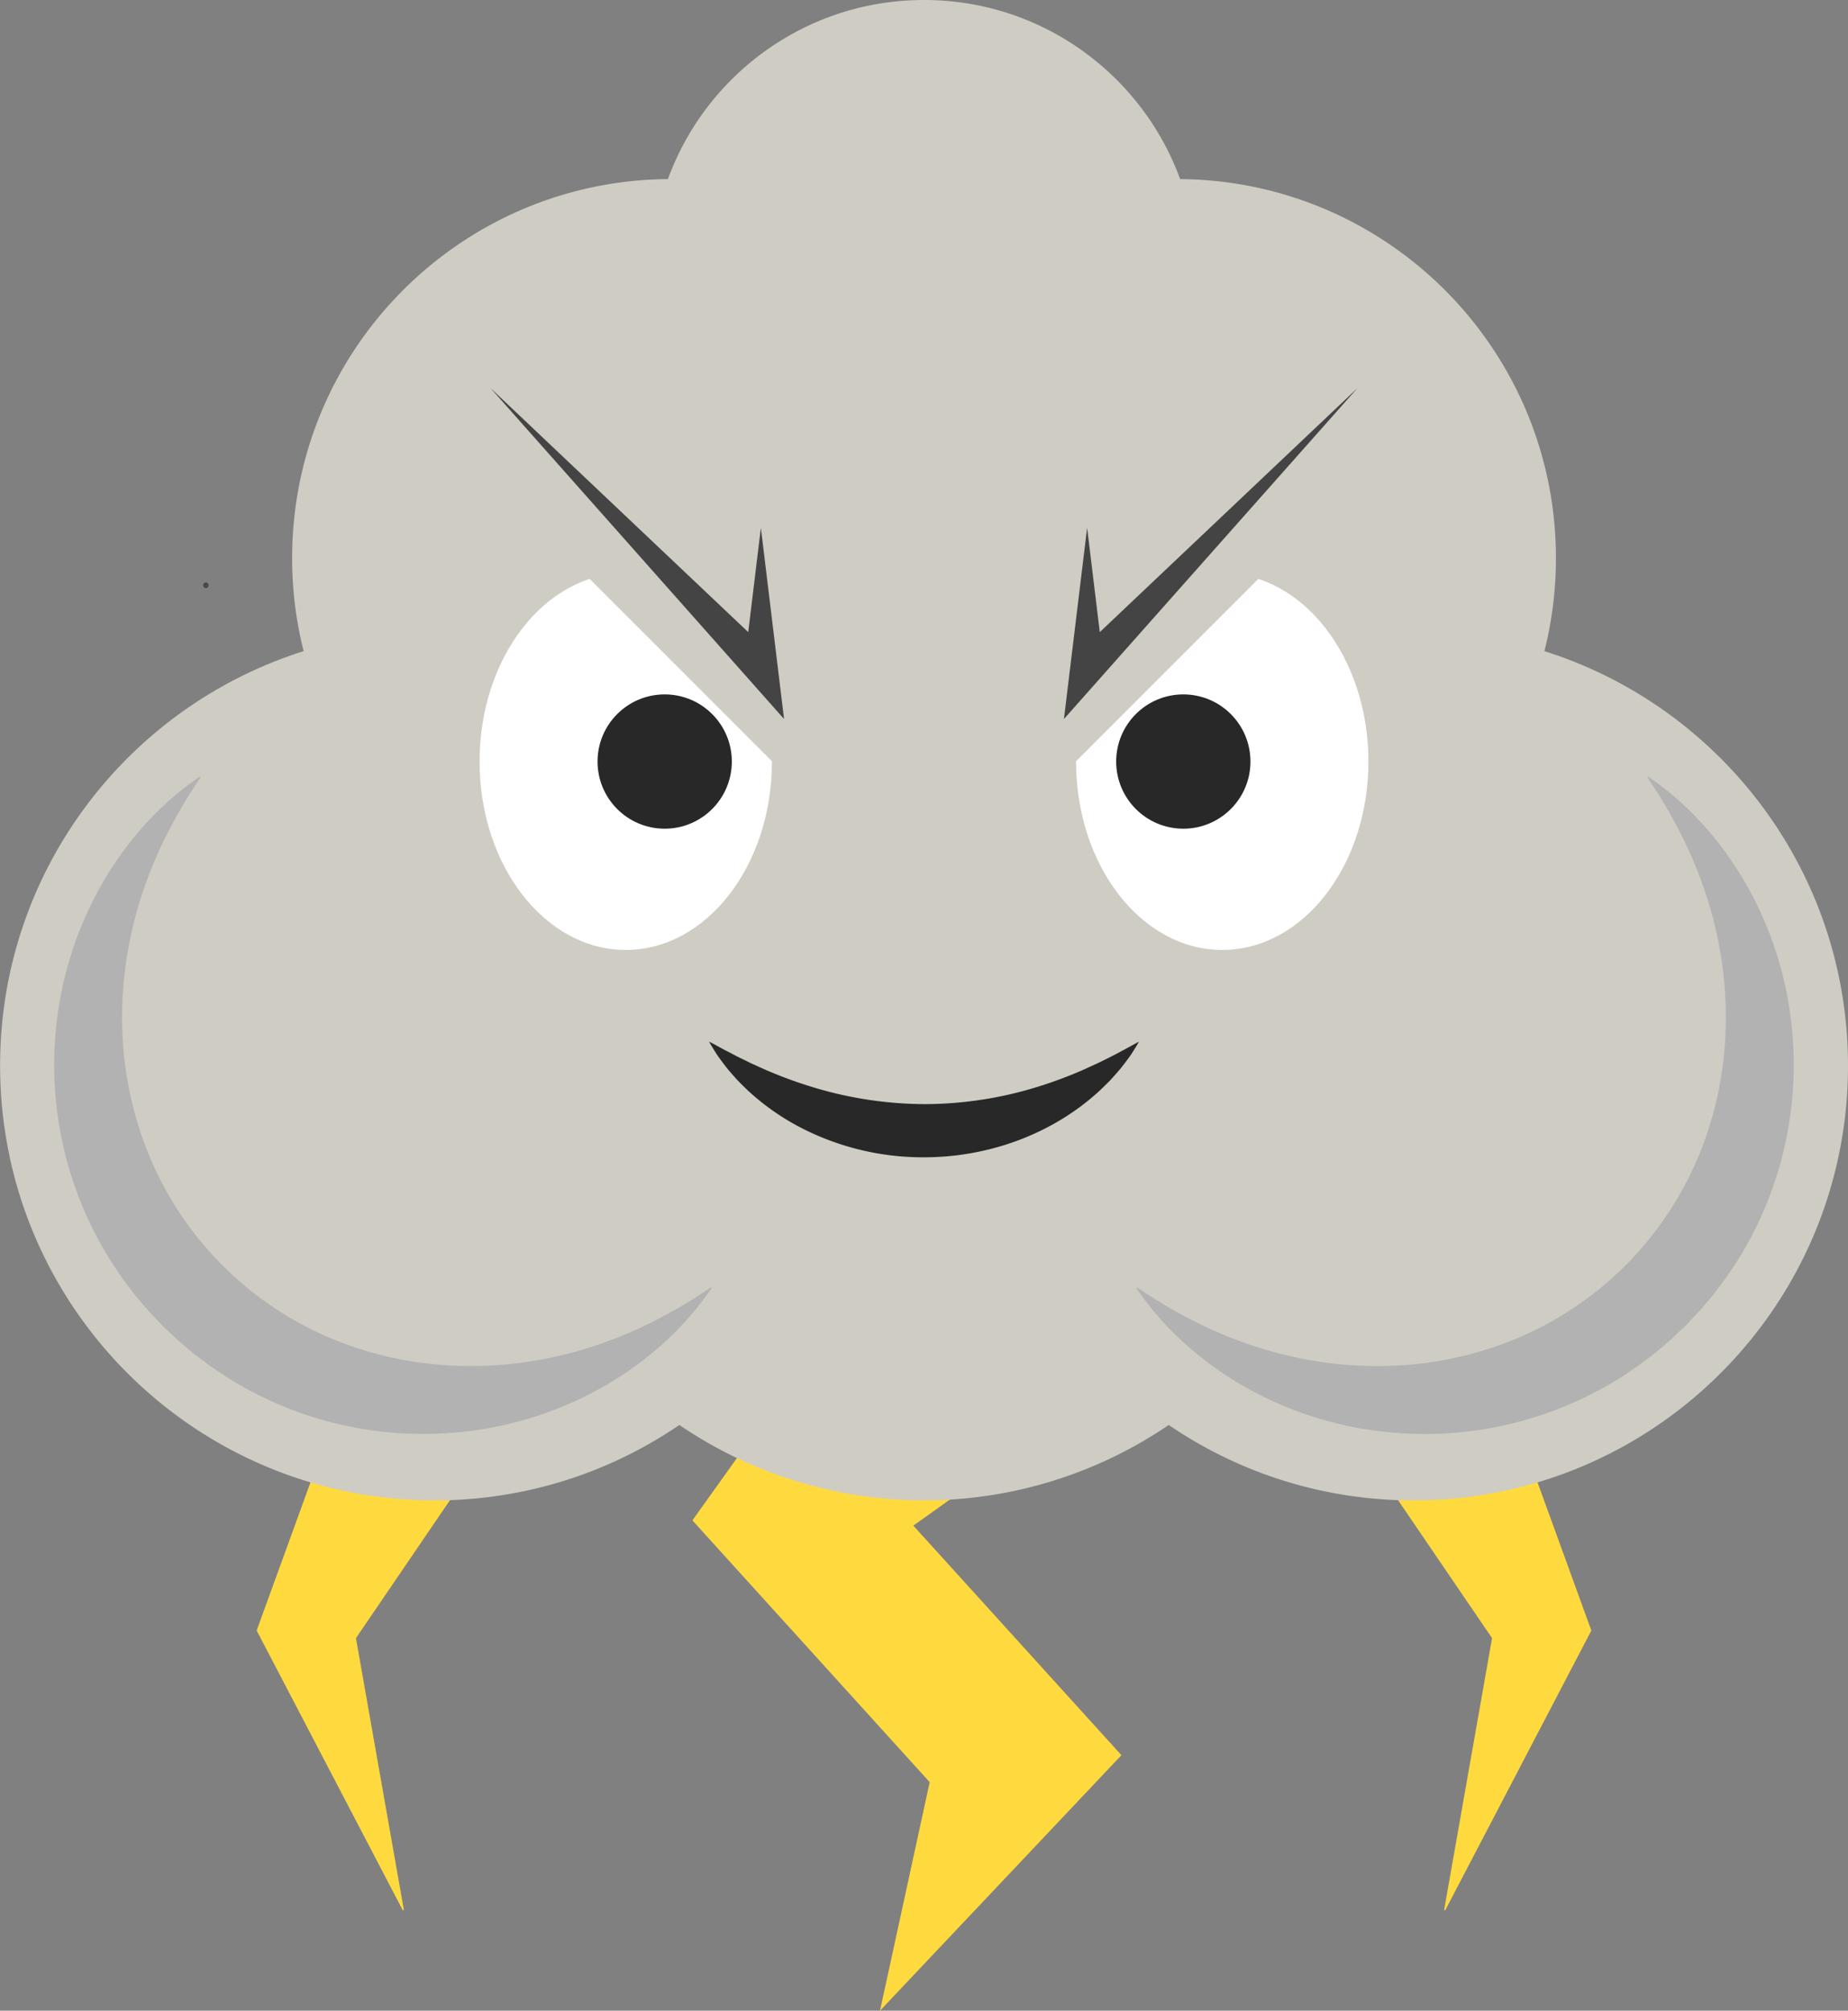 <svg xmlns="http://www.w3.org/2000/svg" viewBox="0 0 1637.22 1781.02"><rect x="0" y="0" width="1637.22" height="1781.02" fill="#808080" stroke="none"/><defs><style>.cls-1{fill:#ffda3f;}.cls-2{fill:#cfccc4;}.cls-3{fill:#fff;}.cls-4{fill:#282828;}.cls-5{fill:#b3b2b2;}.cls-6{fill:#4a494a;}.cls-7{fill:#444;}</style></defs><g id="Calque_2" data-name="Calque 2"><g id="Calque_1-2" data-name="Calque 1"><polygon class="cls-1" points="442.52 1264.42 308.97 1460.39 311.32 1428.17 357.8 1691.79 356.85 1692.11 232.91 1454.86 227.38 1444.29 235.25 1422.64 316.23 1199.74 442.52 1264.42"/><polygon class="cls-1" points="1320.99 1199.74 1401.97 1422.64 1409.84 1444.29 1404.32 1454.86 1280.37 1692.11 1279.42 1691.79 1325.9 1428.17 1328.25 1460.39 1194.7 1264.42 1320.99 1199.74"/><polygon class="cls-1" points="981.22 1228.47 753.9 1390.87 756.29 1293.05 951.15 1507.97 993.51 1554.69 961.34 1588.74 779.64 1781.02 835.85 1522.51 846.03 1603.28 651.17 1388.36 613.43 1346.72 653.57 1290.54 815.97 1063.21 981.22 1228.47"/><path class="cls-2" d="M1637.22,944c0,212.66-172.39,385-385,385a383.18,383.18,0,0,1-216.78-66.79,385.21,385.21,0,0,1-433.57,0,383.2,383.2,0,0,1-216.78,66.79c-212.66,0-385-172.39-385-385C0,771.81,113,626,269,576.77a336.11,336.11,0,0,1-10.19-82.41c0-184.48,148.79-334.21,332.92-335.72C625.51,66.08,714.34,0,818.61,0s193.1,66.08,226.92,158.64c184.13,1.51,332.92,151.24,332.92,335.72a336.11,336.11,0,0,1-10.19,82.41C1524.18,626,1637.22,771.8,1637.22,944Z"/><ellipse class="cls-3" cx="554.38" cy="674.56" rx="129.51" ry="166.89"/><circle class="cls-4" cx="588.87" cy="674.56" r="59.48"/><ellipse class="cls-3" cx="1082.84" cy="674.56" rx="129.51" ry="166.89"/><circle class="cls-4" cx="1048.35" cy="674.56" r="59.48"/><path class="cls-5" d="M630.23,1141.31a270.81,270.81,0,0,1-43.29,49.23,303.58,303.58,0,0,1-54.48,38.92,321.06,321.06,0,0,1-130.61,39.6,326,326,0,0,1-202.36-50.12l-7.42-5c-2.45-1.69-5-3.29-7.35-5.06-4.75-3.59-9.55-7.12-14.24-10.8-4.54-3.83-9.1-7.67-13.59-11.58l-13-12.24-12.25-13c-3.9-4.49-7.74-9-11.58-13.6-3.67-4.68-7.2-9.48-10.79-14.23-1.77-2.39-3.37-4.91-5.06-7.36l-5-7.41A326,326,0,0,1,49.13,916.35,321.18,321.18,0,0,1,88.74,785.74a303.47,303.47,0,0,1,38.91-54.49A271.53,271.53,0,0,1,176.89,688a.51.51,0,0,1,.71.7,461.09,461.09,0,0,0-32,54.84,376.76,376.76,0,0,0-22.45,57.09,354.61,354.61,0,0,0-12.36,58.5,342.22,342.22,0,0,0-2.19,58.54,317.16,317.16,0,0,0,25.69,110.94,300.36,300.36,0,0,0,155.3,155.29,316.72,316.72,0,0,0,110.94,25.69,342.09,342.09,0,0,0,58.53-2.18,353.19,353.19,0,0,0,58.5-12.37,375.41,375.41,0,0,0,57.1-22.45,458.74,458.74,0,0,0,54.83-32,.5.5,0,0,1,.71.14A.51.51,0,0,1,630.23,1141.31Z"/><path class="cls-5" d="M1007.7,1140.6a458.74,458.74,0,0,0,54.83,32,375.41,375.41,0,0,0,57.1,22.45,353.19,353.19,0,0,0,58.5,12.37,342.09,342.09,0,0,0,58.53,2.18,316.72,316.72,0,0,0,110.94-25.69,300.36,300.36,0,0,0,155.3-155.29,317.16,317.16,0,0,0,25.69-110.94,342.22,342.22,0,0,0-2.19-58.54A354.61,354.61,0,0,0,1514,800.6a376.76,376.76,0,0,0-22.45-57.09,461.09,461.09,0,0,0-32-54.84.51.51,0,0,1,.14-.7.5.5,0,0,1,.57,0,271.53,271.53,0,0,1,49.24,43.28,303.47,303.47,0,0,1,38.91,54.49,321.18,321.18,0,0,1,39.61,130.61A326,326,0,0,1,1538,1118.71l-5,7.41c-1.69,2.45-3.29,5-5.06,7.36-3.59,4.75-7.12,9.55-10.79,14.23-3.84,4.55-7.68,9.11-11.58,13.6l-12.25,13-13,12.24c-4.49,3.91-9,7.75-13.59,11.58-4.69,3.68-9.49,7.21-14.24,10.8-2.39,1.77-4.9,3.37-7.35,5.06l-7.42,5a326,326,0,0,1-202.36,50.12,321,321,0,0,1-130.61-39.6,303.58,303.58,0,0,1-54.48-38.92,270.81,270.81,0,0,1-43.29-49.23.5.5,0,0,1,.14-.71A.51.51,0,0,1,1007.7,1140.6Z"/><path class="cls-4" d="M1009.05,922.72c-2.24,4-4.71,7.84-7.21,11.72-2.64,3.73-5.41,7.4-8.25,11-.69.93-1.46,1.78-2.2,2.66s-1.51,1.74-2.27,2.61q-2.28,2.61-4.62,5.19c-.77.87-1.57,1.71-2.4,2.51l-2.47,2.44c-1.64,1.64-3.32,3.24-5,4.87a215.07,215.07,0,0,1-45.89,32.39c-33.47,17.74-71.81,27-110.13,27a235.9,235.9,0,0,1-110.22-26.81,213.64,213.64,0,0,1-45.91-32.45c-3.34-3.28-6.72-6.45-9.86-9.85-1.56-1.74-3.1-3.46-4.61-5.21s-3.06-3.45-4.46-5.29c-2.83-3.66-5.59-7.35-8.22-11.09-2.48-3.91-4.94-7.77-7.16-11.78,4.16,2.07,8.09,4.28,12,6.45,2,1.07,4,2.06,6,3.08s3.91,2.08,5.85,3.1c3.95,2,7.91,3.83,11.76,5.79,1,.49,1.94.94,2.94,1.38l3,1.33,5.85,2.68a385.28,385.28,0,0,0,47.19,17.35A343.75,343.75,0,0,0,818.61,978a339.27,339.27,0,0,0,96-13.91,379.92,379.92,0,0,0,47.21-17.41c3.85-1.83,7.83-3.54,11.73-5.42s7.81-3.84,11.75-5.83,7.81-4.11,11.76-6.23S1004.91,924.81,1009.05,922.72Z"/><path class="cls-6" d="M182.39,520.93c3.22,0,3.23-5,0-5s-3.22,5,0,5Z"/><rect class="cls-2" x="447.46" y="446.43" width="364.83" height="144" transform="translate(551.07 -293.55) rotate(45)"/><rect class="cls-2" x="824.93" y="446.43" width="364.83" height="144" transform="translate(2086.23 172.71) rotate(135)"/><polygon class="cls-7" points="434.67 343.85 684.86 580.72 659.09 591.15 674.09 467.5 689.09 591.15 694.63 636.9 663.31 601.59 434.67 343.85"/><polygon class="cls-7" points="1202.55 343.85 973.91 601.59 942.59 636.9 948.13 591.15 963.13 467.5 978.13 591.15 952.36 580.72 1202.55 343.85"/></g></g></svg>